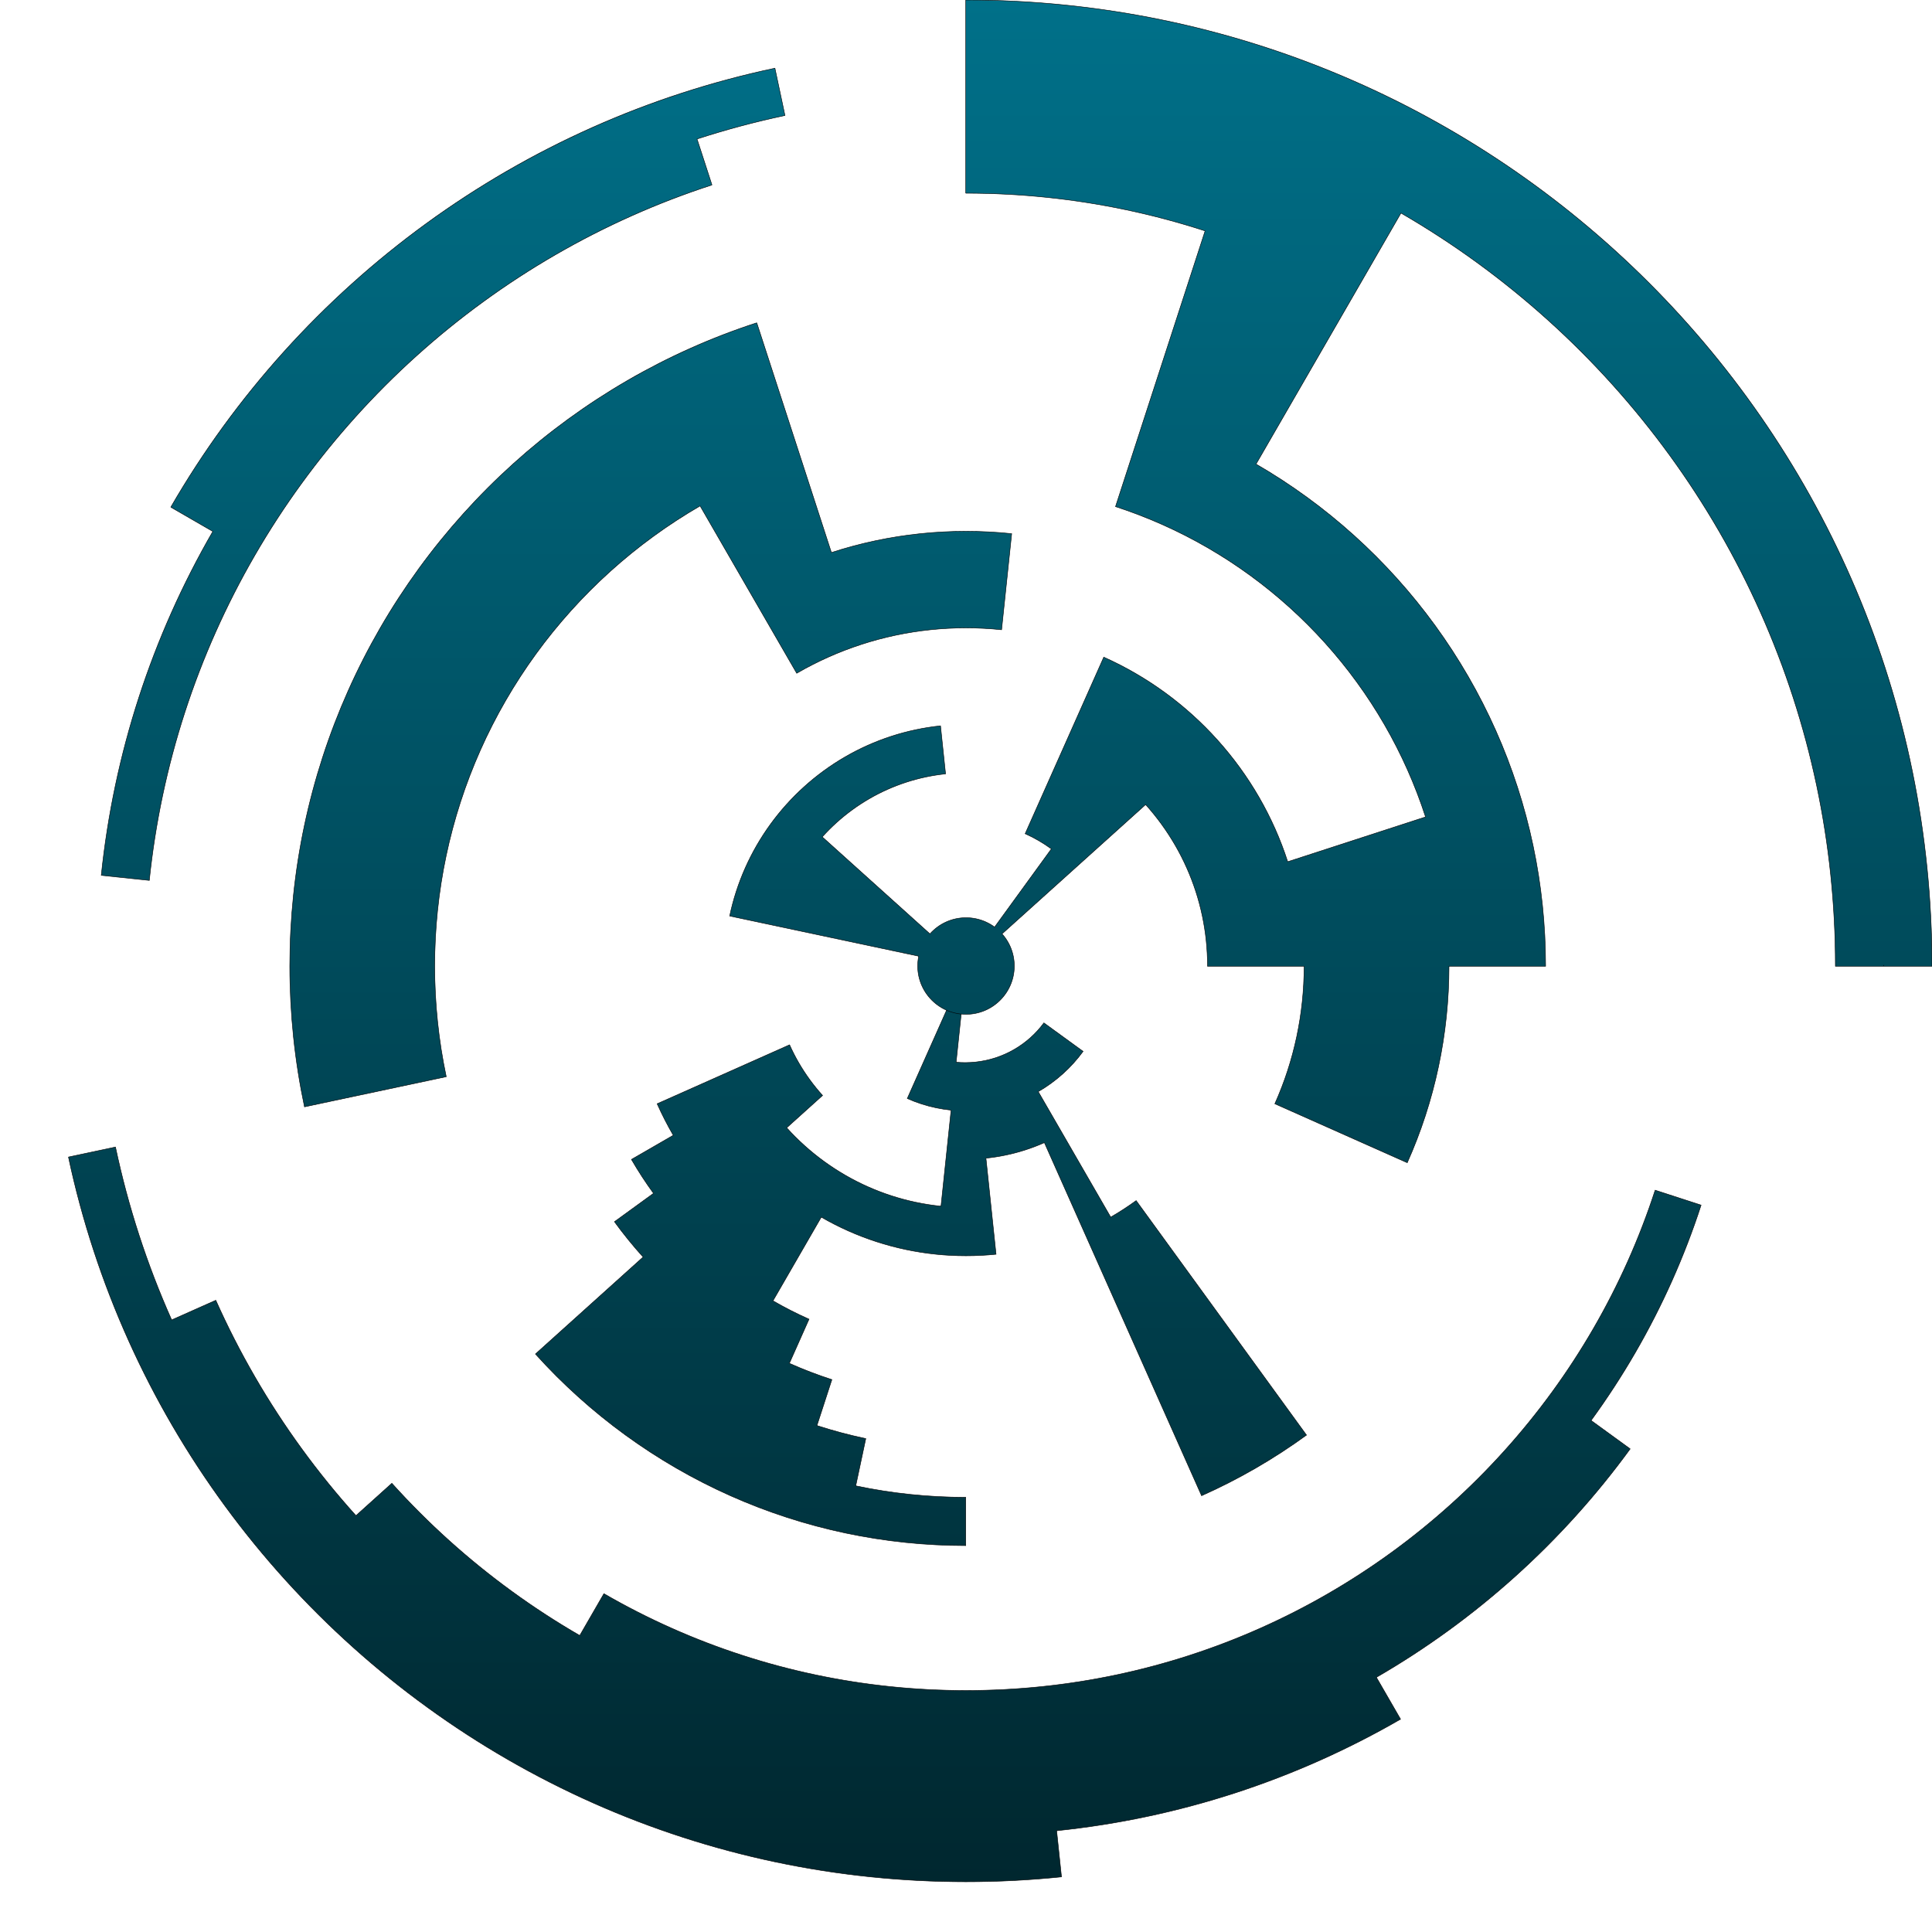 <svg width="2000" height="2000" viewBox="0 0 4000 4000" fill="none" xmlns="http://www.w3.org/2000/svg">
<g clip-path="url(#clip0_323_2)">
<path d="M2000 1.81221e-05C3104.57 1.81221e-05 4000 895.431 4000 2000L4000 2000.5H3900H3800V2000C3800 1871.82 3786.6 1746.77 3761.13 1626.17C3748.05 1564.25 3731.79 1503.5 3712.52 1444.1C3693.02 1384 3670.45 1325.29 3645 1268.15C3619.32 1210.53 3590.71 1154.51 3559.36 1100.28C3527.83 1045.76 3493.52 993.036 3456.63 942.317C3419.62 891.442 3380.02 842.58 3338.01 795.927C3295.95 749.228 3251.49 704.741 3204.82 662.663C3158.19 620.627 3109.35 580.995 3058.49 543.962C3007.79 507.042 2955.09 472.705 2900.58 441.146L2850.57 527.763L2800.57 614.38L2750.56 700.997L2700.55 787.613L2650.54 874.23L2600.53 960.847C2636.87 981.892 2672 1004.79 2705.8 1029.41C2739.7 1054.1 2772.25 1080.53 2803.33 1108.55C2834.45 1136.61 2864.09 1166.27 2892.12 1197.41C2920.12 1228.51 2946.52 1261.09 2971.18 1295.01C2995.77 1328.83 3018.64 1363.98 3039.65 1400.33C3060.55 1436.49 3079.62 1473.84 3096.73 1512.25C3113.7 1550.35 3128.74 1589.49 3141.73 1629.56C3154.57 1669.16 3165.41 1709.66 3174.12 1750.95C3191.08 1831.29 3200 1914.61 3200 2000V2000.5H3100H3000C2999.98 2035.8 2998.14 2070.68 2994.55 2105.03C2990.89 2140.07 2985.42 2174.58 2978.24 2208.44C2970.95 2242.84 2961.89 2276.58 2951.16 2309.58C2940.3 2342.95 2927.74 2375.56 2913.57 2407.29L2822.19 2366.61L2730.81 2325.93L2639.44 2285.24C2649.36 2263.03 2658.16 2240.21 2665.76 2216.85C2673.28 2193.75 2679.63 2170.13 2684.74 2146.06C2689.77 2122.35 2693.6 2098.2 2696.17 2073.67C2698.68 2049.62 2699.98 2025.21 2700 2000.5H2600H2500V2000C2500 1964.52 2496.3 1929.9 2489.28 1896.51C2485.66 1879.31 2481.15 1862.43 2475.81 1845.93C2470.41 1829.23 2464.15 1812.92 2457.09 1797.04C2449.97 1781.03 2442.03 1765.46 2433.33 1750.39C2424.59 1735.24 2415.07 1720.59 2404.83 1706.49C2394.56 1692.35 2383.57 1678.77 2371.91 1665.8L2297.6 1732.72L2223.28 1799.63L2148.68 1866.8L2074.65 1933.46C2076.97 1936.06 2079.16 1938.79 2081.2 1941.62C2083.24 1944.45 2085.13 1947.39 2086.87 1950.43C2088.59 1953.45 2090.17 1956.57 2091.58 1959.77C2092.98 1962.96 2094.22 1966.22 2095.28 1969.57C2096.34 1972.87 2097.23 1976.25 2097.94 1979.7C2098.64 1983.09 2099.16 1986.54 2099.51 1990.05C2099.83 1993.32 2100 1996.64 2100 2000V2000.22L2100 2000.5C2099.98 2004.03 2099.78 2007.52 2099.41 2010.95C2099.03 2014.45 2098.46 2017.9 2097.73 2021.28C2096.98 2024.72 2096.06 2028.09 2094.98 2031.39C2093.87 2034.72 2092.6 2037.97 2091.17 2041.14C2089.73 2044.33 2088.12 2047.44 2086.37 2050.44C2084.6 2053.46 2082.68 2056.38 2080.61 2059.19C2078.54 2062 2076.33 2064.7 2073.98 2067.28C2071.63 2069.87 2069.15 2072.32 2066.54 2074.65C2063.94 2076.97 2061.21 2079.16 2058.38 2081.2C2055.55 2083.24 2052.61 2085.13 2049.57 2086.87C2046.55 2088.59 2043.43 2090.17 2040.23 2091.58C2037.04 2092.98 2033.78 2094.22 2030.43 2095.28C2027.13 2096.34 2023.75 2097.23 2020.3 2097.94C2016.91 2098.64 2013.46 2099.16 2009.96 2099.51C2006.68 2099.83 2003.36 2100 2000 2100C1999.83 2100 1999.67 2100 1999.5 2100C1996.31 2099.98 1993.16 2099.82 1990.04 2099.51L1979.57 2199.18C1985.64 2199.72 1991.79 2200 1998 2200C1998.5 2200 1999 2200 1999.5 2199.99C2006.55 2199.94 2013.52 2199.53 2020.39 2198.79C2027.38 2198.02 2034.27 2196.9 2041.03 2195.45C2047.9 2193.98 2054.63 2192.16 2061.21 2190.01C2067.87 2187.84 2074.38 2185.34 2080.71 2182.52C2087.1 2179.68 2093.32 2176.51 2099.33 2173.05C2105.39 2169.57 2111.24 2165.78 2116.88 2161.72C2122.53 2157.63 2127.97 2153.27 2133.16 2148.64C2138.36 2143.99 2143.32 2139.09 2148.01 2133.94C2152.7 2128.79 2157.13 2123.4 2161.27 2117.79L2242.43 2176.75C2236.24 2185.22 2229.63 2193.35 2222.61 2201.11C2215.59 2208.88 2208.16 2216.28 2200.37 2223.28C2192.58 2230.27 2184.43 2236.86 2175.94 2243.02C2167.48 2249.15 2158.69 2254.86 2149.59 2260.1L2199.6 2346.72L2249.61 2433.33L2299.62 2519.95C2317.8 2509.45 2335.38 2498.03 2352.29 2485.74L2411.07 2566.65L2469.86 2647.55L2528.64 2728.46L2587.42 2809.37L2646.2 2890.28L2704.99 2971.18C2671.17 2995.77 2636.02 3018.64 2599.67 3039.65C2563.51 3060.55 2526.16 3079.62 2487.75 3096.73L2447.06 3005.35L2406.38 2913.98L2365.7 2822.6L2325.01 2731.22L2284.33 2639.84L2243.65 2548.47L2202.96 2457.09L2162.28 2365.71C2149.57 2371.36 2136.52 2376.36 2123.16 2380.68C2109.96 2384.95 2096.46 2388.55 2082.69 2391.44C2069.14 2394.29 2055.34 2396.45 2041.32 2397.89L2051.77 2497.35L2062.22 2596.81C2041.77 2598.92 2021.01 2600 2000 2600L1999.5 2600C1978.66 2599.98 1958.07 2598.9 1937.78 2596.81C1916.75 2594.65 1896.04 2591.39 1875.72 2587.11C1855.07 2582.76 1834.82 2577.35 1815.02 2570.94C1794.98 2564.46 1775.41 2556.94 1756.35 2548.47C1737.14 2539.92 1718.47 2530.39 1700.38 2519.95L1650.37 2606.57L1600.37 2693.19C1624.47 2707.11 1649.38 2719.82 1674.99 2731.22L1634.3 2822.6C1662.88 2835.32 1692.23 2846.6 1722.29 2856.34L1691.38 2951.47C1724.38 2962.17 1758.13 2971.19 1792.54 2978.45L1771.74 3076.29C1809 3084.15 1846.96 3090.13 1885.51 3094.11C1922.98 3097.99 1961.01 3099.98 1999.5 3100V3200C1957.48 3199.98 1915.96 3197.81 1875.05 3193.57C1833 3189.22 1791.59 3182.7 1750.94 3174.12C1709.66 3165.41 1669.16 3154.57 1629.56 3141.73C1589.49 3128.74 1550.35 3113.7 1512.25 3096.73C1473.84 3079.62 1436.49 3060.55 1400.33 3039.65C1363.98 3018.64 1328.83 2995.77 1295.01 2971.18C1261.09 2946.52 1228.51 2920.12 1197.41 2892.12C1166.27 2864.09 1136.61 2834.45 1108.55 2803.34L1182.87 2736.42L1257.18 2669.51L1331.5 2602.59C1310.47 2579.29 1290.65 2554.87 1272.13 2529.45L1353.04 2470.67C1336.62 2448.14 1321.35 2424.72 1307.31 2400.5L1393.93 2350.49C1381.72 2329.41 1370.57 2307.64 1360.56 2285.24L1451.94 2244.56L1543.32 2203.88L1634.7 2163.19C1640.42 2175.99 1646.8 2188.43 1653.78 2200.47C1660.81 2212.57 1668.45 2224.28 1676.67 2235.54C1684.91 2246.83 1693.72 2257.67 1703.07 2268.03L1628.76 2334.94C1640.46 2347.9 1652.82 2360.24 1665.8 2371.91C1678.77 2383.57 1692.35 2394.56 1706.49 2404.83C1720.59 2415.07 1735.24 2424.59 1750.39 2433.34C1765.46 2442.03 1781.03 2449.97 1797.04 2457.09C1812.92 2464.15 1829.23 2470.41 1845.93 2475.81C1862.43 2481.15 1879.31 2485.66 1896.51 2489.28C1913.45 2492.84 1930.71 2495.55 1948.23 2497.35L1958.68 2397.89L1969.14 2298.43C1958.62 2297.36 1948.27 2295.74 1938.1 2293.61C1927.78 2291.44 1917.65 2288.75 1907.75 2285.55C1897.73 2282.31 1887.93 2278.57 1878.41 2274.34L1918.64 2183.97L1959.77 2091.58C1956.57 2090.17 1953.45 2088.59 1950.43 2086.87C1947.39 2085.13 1944.45 2083.24 1941.62 2081.2C1938.79 2079.16 1936.06 2076.97 1933.46 2074.65C1930.85 2072.33 1928.37 2069.87 1926.02 2067.28C1923.67 2064.71 1921.46 2062 1919.39 2059.19C1917.32 2056.38 1915.4 2053.46 1913.63 2050.44C1911.88 2047.44 1910.27 2044.33 1908.83 2041.14C1907.4 2037.97 1906.13 2034.72 1905.02 2031.39C1903.94 2028.09 1903.02 2024.72 1902.27 2021.29C1901.54 2017.9 1900.97 2014.45 1900.59 2010.95C1900.22 2007.52 1900.02 2004.03 1900 2000.5L1900 2000.31L1900 2000C1900 1996.64 1900.17 1993.32 1900.49 1990.04C1900.84 1986.54 1901.36 1983.08 1902.06 1979.69L1800.44 1958.09L1706.39 1938.1L1608.56 1917.31L1510.72 1896.51C1514.34 1879.31 1518.85 1862.43 1524.19 1845.93C1529.59 1829.23 1535.85 1812.92 1542.91 1797.04C1550.03 1781.03 1557.97 1765.46 1566.66 1750.39C1575.41 1735.24 1584.93 1720.59 1595.17 1706.49C1605.44 1692.35 1616.43 1678.77 1628.09 1665.8C1639.76 1652.82 1652.1 1640.46 1665.06 1628.76C1678 1617.07 1691.56 1606.05 1705.68 1595.76C1719.76 1585.49 1734.39 1575.94 1749.53 1567.17C1764.58 1558.44 1780.13 1550.47 1796.12 1543.32C1811.99 1536.22 1828.29 1529.93 1844.97 1524.5C1861.47 1519.12 1878.34 1514.59 1895.53 1510.93C1912.46 1507.33 1929.71 1504.59 1947.23 1502.75L1957.69 1602.21C1943.67 1603.68 1929.87 1605.88 1916.33 1608.76C1902.57 1611.69 1889.08 1615.33 1875.88 1619.63C1862.54 1623.98 1849.5 1629.02 1836.81 1634.69C1824.01 1640.42 1811.57 1646.8 1799.53 1653.78C1787.43 1660.81 1775.72 1668.45 1764.46 1676.67C1753.17 1684.91 1742.33 1693.72 1731.97 1703.07C1721.61 1712.43 1711.74 1722.33 1702.41 1732.72L1776.72 1799.63L1849.12 1864.82L1925.35 1933.46C1927.68 1930.85 1930.13 1928.37 1932.72 1926.02C1935.3 1923.67 1938 1921.46 1940.81 1919.39C1943.62 1917.32 1946.54 1915.4 1949.56 1913.63C1952.56 1911.88 1955.67 1910.27 1958.86 1908.83C1962.03 1907.4 1965.28 1906.13 1968.61 1905.02C1971.91 1903.94 1975.28 1903.02 1978.71 1902.27C1982.1 1901.54 1985.55 1900.97 1989.05 1900.59C1992.48 1900.22 1995.97 1900.02 1999.5 1900C1999.67 1900 1999.83 1900 2000 1900C2003.7 1900 2007.35 1900.2 2010.95 1900.59C2014.45 1900.97 2017.9 1901.54 2021.28 1902.27C2024.72 1903.02 2028.09 1903.94 2031.39 1905.02C2034.72 1906.13 2037.97 1907.4 2041.14 1908.83C2044.33 1910.27 2047.44 1911.88 2050.44 1913.64C2053.46 1915.4 2056.38 1917.32 2059.19 1919.39L2117.69 1838.87L2176.75 1757.57C2168.31 1751.41 2159.54 1745.67 2150.46 1740.4C2141.43 1735.16 2132.1 1730.37 2122.51 1726.07L2163.19 1634.69L2203.88 1543.32L2244.56 1451.94L2285.24 1360.56C2307.64 1370.57 2329.41 1381.72 2350.49 1393.93C2371.68 1406.21 2392.17 1419.58 2411.88 1433.94C2431.65 1448.35 2450.64 1463.77 2468.77 1480.13C2486.91 1496.5 2504.19 1513.81 2520.54 1531.98C2536.87 1550.13 2552.26 1569.14 2566.65 1588.93C2580.98 1608.66 2594.32 1629.17 2606.57 1650.38C2618.75 1671.47 2629.87 1693.26 2639.84 1715.67C2649.74 1737.9 2658.5 1760.73 2666.07 1784.11L2761.21 1753.2L2856.34 1722.29L2951.47 1691.38C2940.65 1657.99 2928.11 1625.37 2913.98 1593.62C2899.72 1561.61 2883.83 1530.48 2866.42 1500.35C2848.91 1470.05 2829.86 1440.76 2809.37 1412.58C2788.82 1384.31 2766.82 1357.16 2743.49 1331.24C2720.13 1305.29 2695.43 1280.57 2669.51 1257.18C2643.61 1233.82 2616.48 1211.8 2588.23 1191.22C2560.07 1170.7 2530.8 1151.62 2500.52 1134.08C2470.4 1116.64 2439.29 1100.72 2407.29 1086.43C2375.56 1072.26 2342.95 1059.7 2309.58 1048.84L2340.49 953.71L2371.4 858.579L2402.31 763.448L2433.22 668.316L2464.13 573.185L2495.04 478.054C2442.25 460.895 2388.25 446.406 2333.22 434.747C2279.03 423.267 2223.82 414.531 2167.76 408.689C2112.62 402.945 2056.65 400 2000 400L1999.5 400V300V200V100V1.8133e-05L2000 1.81221e-05Z" fill="url(#paint0_linear_323_2)"/>
<path d="M1429.97 720.922C1474.4 701.091 1520.05 683.508 1566.78 668.316L1597.69 763.448L1628.6 858.579L1659.51 953.71L1690.42 1048.84L1721.33 1143.97C1751.02 1134.31 1781.39 1126.16 1812.35 1119.59C1842.83 1113.13 1873.88 1108.2 1905.42 1104.91C1936.34 1101.68 1967.73 1100.02 1999.5 1100L2000 1100C2031.94 1100 2063.5 1101.66 2094.58 1104.91L2084.13 1204.37L2073.67 1303.83C2049.46 1301.3 2024.88 1300 2000 1300L1999.5 1300C1974.79 1300.02 1950.38 1301.32 1926.33 1303.83C1901.8 1306.4 1877.65 1310.23 1853.94 1315.26C1829.86 1320.37 1806.25 1326.72 1783.15 1334.24C1759.79 1341.84 1736.97 1350.64 1714.76 1360.56C1692.36 1370.57 1670.59 1381.72 1649.51 1393.93L1599.5 1307.31L1549.49 1220.7L1499.48 1134.08L1449.48 1047.46C1416.17 1066.76 1383.96 1087.75 1352.99 1110.31C1321.91 1132.95 1292.07 1157.17 1263.58 1182.87C1235.06 1208.59 1207.89 1235.78 1182.2 1264.32C1156.53 1292.84 1132.33 1322.7 1109.72 1353.8C1087.18 1384.79 1066.23 1417.02 1046.96 1450.34C1027.81 1483.49 1010.33 1517.72 994.646 1552.94C979.094 1587.86 965.307 1623.74 953.401 1660.47C941.632 1696.77 931.7 1733.89 923.714 1771.74C915.85 1809 909.873 1846.96 905.886 1885.51C901.994 1923.14 900 1961.34 900 2000L900 2000.5C900.017 2039.33 902.047 2077.7 905.99 2115.49C910.011 2154.03 916.023 2191.99 923.921 2229.24L826.086 2250.04L728.252 2270.83L630.417 2291.63C620.37 2244.21 612.723 2195.91 607.609 2146.85C602.595 2098.75 600.017 2049.92 600 2000.5L600 2000C600 1950.75 602.543 1902.09 607.506 1854.15C612.584 1805.09 620.197 1756.78 630.209 1709.35C640.379 1661.19 653.024 1613.94 668.007 1567.74C683.165 1520.99 700.716 1475.33 720.514 1430.88C740.477 1386.07 762.726 1342.5 787.112 1300.32C811.631 1257.9 838.312 1216.9 867.002 1177.45C895.781 1137.88 926.582 1099.87 959.254 1063.58C991.958 1027.26 1026.54 992.653 1062.84 959.923C1099.1 927.225 1137.09 896.397 1176.64 867.591C1216.07 838.872 1257.06 812.163 1299.45 787.613C1341.61 763.197 1385.17 740.917 1429.97 720.922Z" fill="url(#paint1_linear_323_2)"/>
<path d="M193.432 2587.52C172.963 2524.88 155.667 2460.81 141.734 2395.5L239.077 2374.81C252.192 2436.73 268.489 2497.47 287.791 2556.86C307.319 2616.94 329.921 2675.64 355.413 2732.77L446.79 2692.08C471.067 2746.48 498.117 2799.37 527.762 2850.58C557.57 2902.06 589.999 2951.83 624.869 2999.71C659.845 3047.74 697.276 3093.86 736.978 3137.9L811.293 3070.99C848.697 3112.48 888.242 3152 929.753 3189.38C971.224 3226.72 1014.66 3261.92 1059.88 3294.81C1104.97 3327.6 1151.83 3358.1 1200.3 3386.12L1250.31 3299.51C1295.5 3325.63 1342.19 3349.47 1390.2 3370.86C1437.82 3392.08 1486.74 3410.88 1536.83 3427.12C1586.33 3443.18 1636.95 3456.73 1688.56 3467.63C1739.37 3478.35 1791.13 3486.51 1843.69 3491.95C1894.91 3497.26 1946.89 3499.98 1999.5 3500H2000C2052.78 3500 2104.93 3497.27 2156.31 3491.95C2208.87 3486.51 2260.63 3478.35 2311.44 3467.63C2363.05 3456.73 2413.67 3443.18 2463.17 3427.12C2513.26 3410.88 2562.18 3392.08 2609.8 3370.86C2657.81 3349.47 2704.5 3325.63 2749.69 3299.5C2795.13 3273.23 2839.07 3244.65 2881.33 3213.91C2923.73 3183.07 2964.45 3150.07 3003.33 3115.06C3042.25 3080.02 3079.32 3042.97 3114.39 3004.07C3149.42 2965.22 3182.45 2924.52 3213.32 2882.14C3244.08 2839.9 3272.7 2795.98 3299 2750.56C3325.16 2705.38 3349.03 2658.71 3370.46 2610.71C3391.7 2563.11 3410.54 2514.2 3426.81 2464.13L3521.95 2495.04C3504.59 2548.44 3484.49 2600.62 3461.83 2651.4C3438.98 2702.6 3413.52 2752.38 3385.62 2800.57C3357.57 2849.02 3327.04 2895.86 3294.22 2940.93L3375.13 2999.71C3340.16 3047.74 3302.72 3093.86 3263.02 3137.9C3223.28 3181.98 3181.27 3223.98 3137.16 3263.69C3093.1 3303.37 3046.95 3340.77 2998.9 3375.72C2951 3410.56 2901.21 3442.96 2849.71 3472.74L2899.72 3559.36C2845.49 3590.71 2789.47 3619.32 2731.85 3645C2674.71 3670.45 2616 3693.02 2555.9 3712.52C2496.51 3731.79 2435.75 3748.05 2373.83 3761.13C2312.86 3774.01 2250.75 3783.8 2187.67 3790.33L2197.71 3885.85C2132.72 3892.56 2066.76 3896 2000 3896H1999.5C1932.91 3895.98 1867.12 3892.54 1802.29 3885.85C1735.85 3878.99 1670.42 3868.7 1606.18 3855.18C1540.94 3841.44 1476.92 3824.36 1414.33 3804.12C1351 3783.64 1289.12 3759.93 1228.89 3733.18C1168.14 3706.2 1109.08 3676.13 1051.89 3643.17C994.377 3610.03 938.765 3573.96 885.255 3535.17C831.566 3496.25 779.995 3454.59 730.748 3410.39C681.437 3366.14 634.456 3319.36 590.012 3270.23C545.596 3221.14 503.713 3169.72 464.569 3116.18C425.532 3062.78 389.219 3007.26 355.833 2949.84C322.619 2892.71 292.303 2833.69 265.086 2772.98C238.085 2712.76 214.135 2650.87 193.432 2587.52Z" fill="url(#paint2_linear_323_2)"/>
<path d="M1049.29 354.327C1106.53 321.217 1165.67 291.004 1226.49 263.891C1286.8 237.005 1348.77 213.166 1412.2 192.571C1474.9 172.217 1539.02 155.03 1604.39 141.201L1625.19 239.078C1563.27 252.192 1502.53 268.489 1443.14 287.791L1474.05 382.922C1417.31 401.366 1361.87 422.714 1307.92 446.79C1253.52 471.067 1200.63 498.117 1149.43 527.762C1097.94 557.569 1048.17 589.999 1000.29 624.869C952.262 659.845 906.136 697.276 862.097 736.978C818.015 776.719 776.024 818.734 736.309 862.84C696.633 906.902 659.228 953.05 624.28 1001.1C589.439 1049 557.038 1098.79 527.261 1150.29C497.647 1201.51 470.627 1254.42 446.382 1308.83C422.338 1362.8 401.023 1418.25 382.613 1475.01C364.416 1531.1 349.057 1588.48 336.705 1646.97C324.543 1704.55 315.296 1763.21 309.125 1822.79L209.665 1812.33C216.2 1749.25 225.992 1687.14 238.87 1626.17C251.95 1564.25 268.213 1503.49 287.481 1444.1C306.976 1384 329.545 1325.29 355.005 1268.15C380.677 1210.53 409.287 1154.51 440.644 1100.28L353.593 1050.02C386.883 992.455 423.11 936.795 462.072 883.248C501.15 829.543 542.978 777.963 587.349 728.716C631.759 679.426 678.716 632.474 728.014 588.064C777.257 543.704 828.835 501.882 882.543 462.804C936.079 423.85 991.731 387.624 1049.29 354.327Z" fill="url(#paint3_linear_323_2)"/>
<path d="M3900 1998C3900 1998.83 3900 1999.67 3900 2000.5M2000 3896C1999.83 3896 1999.67 3896 1999.5 3896M2000 3896H1999.5M2000 3896C2066.76 3896 2132.72 3892.56 2197.71 3885.85L2187.67 3790.33C2250.75 3783.8 2312.86 3774.01 2373.83 3761.13M2000 100C1999.83 100 1999.67 100 1999.5 100M2000 400C1999.83 400 1999.67 400 1999.5 400M2000 400C2056.65 400 2112.62 402.945 2167.76 408.689C2223.82 414.531 2279.03 423.267 2333.22 434.747C2388.25 446.406 2442.25 460.895 2495.04 478.054L2464.13 573.185L2433.22 668.316L2402.31 763.448L2371.4 858.579L2340.49 953.71L2309.58 1048.84C2342.95 1059.7 2375.56 1072.26 2407.29 1086.43C2439.29 1100.72 2470.4 1116.64 2500.52 1134.08C2530.8 1151.62 2560.07 1170.7 2588.23 1191.22C2616.48 1211.8 2643.61 1233.82 2669.51 1257.18C2695.43 1280.57 2720.13 1305.29 2743.49 1331.24C2766.82 1357.16 2788.82 1384.31 2809.37 1412.58C2829.86 1440.76 2848.91 1470.05 2866.42 1500.35C2883.83 1530.48 2899.72 1561.61 2913.98 1593.62C2928.11 1625.37 2940.65 1657.99 2951.47 1691.38L2856.34 1722.29L2761.21 1753.2L2666.07 1784.11C2658.5 1760.73 2649.74 1737.9 2639.84 1715.67C2629.87 1693.26 2618.75 1671.47 2606.57 1650.38C2594.32 1629.17 2580.98 1608.66 2566.65 1588.93C2552.26 1569.14 2536.87 1550.13 2520.54 1531.98C2504.19 1513.81 2486.91 1496.5 2468.77 1480.13C2450.64 1463.77 2431.65 1448.35 2411.88 1433.94C2392.17 1419.58 2371.68 1406.21 2350.49 1393.93C2329.41 1381.72 2307.64 1370.57 2285.24 1360.56L2244.56 1451.94L2203.88 1543.32L2163.19 1634.69L2122.51 1726.07C2132.1 1730.37 2141.43 1735.16 2150.46 1740.4C2159.54 1745.67 2168.31 1751.41 2176.75 1757.57L2117.69 1838.87L2059.19 1919.39C2056.38 1917.32 2053.46 1915.4 2050.44 1913.64C2047.44 1911.88 2044.33 1910.27 2041.14 1908.83C2037.97 1907.4 2034.72 1906.13 2031.39 1905.02C2028.09 1903.94 2024.72 1903.02 2021.28 1902.27C2017.9 1901.54 2014.45 1900.97 2010.95 1900.59C2007.35 1900.2 2003.7 1900 2000 1900C1999.83 1900 1999.67 1900 1999.5 1900C1995.97 1900.02 1992.48 1900.22 1989.05 1900.59C1985.55 1900.97 1982.1 1901.54 1978.71 1902.27C1975.28 1903.02 1971.91 1903.94 1968.61 1905.02C1965.28 1906.13 1962.03 1907.4 1958.86 1908.83C1955.67 1910.27 1952.56 1911.88 1949.56 1913.63C1946.54 1915.4 1943.62 1917.32 1940.81 1919.39C1938 1921.46 1935.3 1923.67 1932.72 1926.02C1930.13 1928.37 1927.68 1930.85 1925.35 1933.46L1849.12 1864.82L1776.72 1799.63L1702.41 1732.72C1711.74 1722.33 1721.61 1712.43 1731.97 1703.07C1742.33 1693.72 1753.17 1684.91 1764.46 1676.67C1775.72 1668.45 1787.43 1660.81 1799.53 1653.78C1811.57 1646.8 1824.01 1640.42 1836.81 1634.69C1849.5 1629.02 1862.54 1623.98 1875.88 1619.63C1889.08 1615.33 1902.57 1611.69 1916.33 1608.76C1929.87 1605.88 1943.67 1603.68 1957.69 1602.21L1947.23 1502.75C1929.71 1504.59 1912.46 1507.33 1895.53 1510.93C1878.34 1514.59 1861.47 1519.12 1844.97 1524.5C1828.29 1529.93 1811.99 1536.22 1796.12 1543.32C1780.13 1550.47 1764.58 1558.44 1749.53 1567.17C1734.39 1575.94 1719.76 1585.49 1705.68 1595.76C1691.56 1606.05 1678 1617.07 1665.06 1628.76C1652.1 1640.46 1639.76 1652.82 1628.09 1665.8C1616.43 1678.77 1605.44 1692.35 1595.17 1706.49C1584.93 1720.59 1575.41 1735.24 1566.66 1750.39C1557.97 1765.46 1550.03 1781.03 1542.91 1797.04C1535.85 1812.92 1529.59 1829.23 1524.19 1845.93C1518.85 1862.43 1514.34 1879.31 1510.72 1896.51L1608.56 1917.31L1706.39 1938.1L1800.44 1958.09L1902.06 1979.69C1901.36 1983.08 1900.84 1986.54 1900.49 1990.04C1900.17 1993.32 1900 1996.64 1900 2000M2000 400L1999.5 400M2000 3500C1999.83 3500 1999.67 3500 1999.5 3500M2000 3500C2052.78 3500 2104.93 3497.27 2156.31 3491.95C2208.87 3486.51 2260.63 3478.35 2311.44 3467.63C2363.05 3456.73 2413.67 3443.18 2463.17 3427.12C2513.26 3410.88 2562.18 3392.08 2609.8 3370.86C2657.81 3349.47 2704.5 3325.63 2749.69 3299.5C2795.13 3273.23 2839.07 3244.65 2881.33 3213.91C2923.73 3183.07 2964.45 3150.07 3003.33 3115.06C3042.25 3080.02 3079.32 3042.97 3114.39 3004.07C3149.42 2965.22 3182.45 2924.52 3213.32 2882.14C3244.08 2839.9 3272.7 2795.98 3299 2750.56C3325.16 2705.38 3349.03 2658.71 3370.46 2610.71C3391.7 2563.11 3410.54 2514.2 3426.81 2464.13L3521.95 2495.04C3504.59 2548.44 3484.49 2600.62 3461.83 2651.4C3438.98 2702.6 3413.52 2752.38 3385.62 2800.57C3357.57 2849.02 3327.04 2895.86 3294.22 2940.93L3375.13 2999.71M2000 3500H1999.5M2000 3200C1999.83 3200 1999.67 3200 1999.5 3200M3100 2000C3100 2000.17 3100 2000.33 3100 2000.5M2000 3100C1999.83 3100 1999.67 3100 1999.5 3100M3000 2000C3000 2000.17 3000 2000.33 3000 2000.5M2700 2000C2700 2000.17 2700 2000.33 2700 2000.5M2600 2000C2600 2000.17 2600 2000.33 2600 2000.5M2100 2000C2100 1996.64 2099.83 1993.32 2099.51 1990.05C2099.16 1986.54 2098.64 1983.09 2097.94 1979.7C2097.23 1976.25 2096.34 1972.87 2095.28 1969.57C2094.22 1966.22 2092.98 1962.96 2091.58 1959.77C2090.17 1956.57 2088.59 1953.45 2086.87 1950.43C2085.13 1947.39 2083.24 1944.45 2081.2 1941.62C2079.16 1938.79 2076.97 1936.06 2074.65 1933.46L2148.68 1866.8L2223.28 1799.63L2297.6 1732.72L2371.91 1665.8C2383.57 1678.77 2394.56 1692.35 2404.83 1706.49C2415.07 1720.59 2424.59 1735.24 2433.33 1750.39C2442.03 1765.46 2449.97 1781.03 2457.09 1797.04C2464.15 1812.92 2470.41 1829.23 2475.81 1845.93C2481.15 1862.43 2485.66 1879.31 2489.28 1896.51C2496.3 1929.9 2500 1964.52 2500 2000C2500 2000.17 2500 2000.33 2500 2000.5H2600M2100 2000V2000.22M2100 2000C2100 2000.07 2100 2000.14 2100 2000.22M1900 2000L1900 2000.31M1900 2000C1900 2000.1 1900 2000.21 1900 2000.31M1999.5 100V200M1999.5 100V1.8133e-05C1999.67 -2.26599e-05 1999.83 1.81221e-05 2000 1.81221e-05C3104.57 1.81221e-05 4000 895.431 4000 2000C4000 2000.17 4000 2000.33 4000 2000.5H3900M1999.5 200C1999.67 200 1999.83 200 2000 200L1999.5 200ZM1999.5 200V300M1999.5 300C1999.67 300 1999.83 300 2000 300L1999.5 300ZM1999.5 300V400M2700 2000.5C2699.98 2025.21 2698.68 2049.62 2696.17 2073.67C2693.6 2098.2 2689.77 2122.35 2684.74 2146.06C2679.63 2170.13 2673.28 2193.75 2665.76 2216.85C2658.16 2240.21 2649.36 2263.03 2639.44 2285.24L2730.81 2325.93L2822.19 2366.61L2913.57 2407.29C2927.74 2375.56 2940.3 2342.95 2951.16 2309.58C2961.89 2276.58 2970.95 2242.84 2978.24 2208.44C2985.42 2174.58 2990.89 2140.07 2994.55 2105.03C2998.14 2070.68 2999.98 2035.8 3000 2000.5M2700 2000.5H2600M3000 2000.5H3100M2100 2000.5C2099.98 2004.03 2099.78 2007.52 2099.41 2010.95C2099.03 2014.45 2098.46 2017.9 2097.73 2021.28C2096.98 2024.72 2096.06 2028.09 2094.98 2031.39C2093.87 2034.72 2092.6 2037.97 2091.17 2041.14C2089.73 2044.33 2088.12 2047.44 2086.37 2050.44C2084.6 2053.46 2082.68 2056.38 2080.61 2059.19C2078.54 2062 2076.33 2064.7 2073.98 2067.28C2071.63 2069.87 2069.15 2072.32 2066.54 2074.65C2063.94 2076.97 2061.21 2079.16 2058.38 2081.2C2055.55 2083.24 2052.61 2085.13 2049.57 2086.87C2046.55 2088.59 2043.43 2090.17 2040.23 2091.58C2037.04 2092.98 2033.78 2094.22 2030.43 2095.28C2027.13 2096.34 2023.75 2097.23 2020.3 2097.94C2016.91 2098.64 2013.46 2099.16 2009.96 2099.51C2006.68 2099.83 2003.36 2100 2000 2100C1999.83 2100 1999.67 2100 1999.5 2100C1996.31 2099.98 1993.16 2099.82 1990.04 2099.51M2100 2000.5L2100 2000.22M2100 2000.5C2100 2000.41 2100 2000.31 2100 2000.22M1990.04 2099.51C1986.54 2099.16 1983.08 2098.64 1979.69 2097.94C1976.25 2097.23 1972.87 2096.34 1969.57 2095.28C1966.22 2094.22 1962.95 2092.98 1959.77 2091.58M1990.04 2099.51L1979.57 2199.18C1985.64 2199.72 1991.79 2200 1998 2200C1998.5 2200 1999 2200 1999.5 2199.99C2006.55 2199.94 2013.52 2199.53 2020.39 2198.79C2027.38 2198.02 2034.27 2196.9 2041.03 2195.45C2047.9 2193.98 2054.63 2192.16 2061.21 2190.01C2067.87 2187.84 2074.38 2185.34 2080.71 2182.52C2087.1 2179.68 2093.32 2176.51 2099.33 2173.05C2105.39 2169.57 2111.24 2165.78 2116.88 2161.72C2122.53 2157.63 2127.97 2153.27 2133.16 2148.64C2138.36 2143.99 2143.32 2139.09 2148.01 2133.94C2152.7 2128.79 2157.13 2123.4 2161.27 2117.79L2242.43 2176.75C2236.24 2185.22 2229.63 2193.35 2222.61 2201.11C2215.59 2208.88 2208.16 2216.28 2200.37 2223.28C2192.58 2230.27 2184.43 2236.86 2175.94 2243.02C2167.48 2249.15 2158.69 2254.86 2149.59 2260.1L2199.6 2346.72L2249.61 2433.33L2299.62 2519.95C2317.8 2509.45 2335.38 2498.03 2352.29 2485.74L2411.07 2566.65L2469.86 2647.55L2528.64 2728.46L2587.42 2809.37L2646.2 2890.28L2704.99 2971.18C2671.17 2995.77 2636.02 3018.64 2599.67 3039.65C2563.51 3060.55 2526.16 3079.62 2487.75 3096.73L2447.06 3005.35L2406.38 2913.98L2365.7 2822.6L2325.01 2731.22L2284.33 2639.84L2243.65 2548.47L2202.96 2457.09L2162.28 2365.71C2149.57 2371.36 2136.52 2376.36 2123.16 2380.68C2109.96 2384.95 2096.46 2388.55 2082.69 2391.44C2069.14 2394.29 2055.34 2396.45 2041.32 2397.89L2051.77 2497.35L2062.22 2596.81C2041.77 2598.92 2021.01 2600 2000 2600C1999.83 2600 1999.67 2600 1999.5 2600C1978.66 2599.98 1958.07 2598.9 1937.78 2596.81C1916.75 2594.65 1896.04 2591.39 1875.72 2587.11C1855.07 2582.76 1834.82 2577.35 1815.02 2570.94C1794.98 2564.46 1775.41 2556.94 1756.35 2548.47C1737.14 2539.92 1718.47 2530.39 1700.38 2519.95L1650.37 2606.57L1600.37 2693.19C1624.47 2707.11 1649.38 2719.82 1674.99 2731.22L1634.3 2822.6C1662.88 2835.32 1692.23 2846.6 1722.29 2856.34L1691.38 2951.47C1724.38 2962.17 1758.13 2971.19 1792.54 2978.45L1771.74 3076.29C1809 3084.15 1846.96 3090.13 1885.51 3094.11C1922.98 3097.99 1961.01 3099.98 1999.5 3100M1959.77 2091.58C1956.57 2090.17 1953.45 2088.59 1950.43 2086.87C1947.39 2085.13 1944.45 2083.24 1941.62 2081.2C1938.79 2079.16 1936.06 2076.97 1933.46 2074.65C1930.85 2072.33 1928.37 2069.87 1926.02 2067.28C1923.67 2064.71 1921.46 2062 1919.39 2059.19C1917.32 2056.38 1915.4 2053.46 1913.63 2050.44C1911.88 2047.44 1910.27 2044.33 1908.83 2041.14C1907.4 2037.97 1906.13 2034.72 1905.02 2031.39C1903.94 2028.09 1903.02 2024.72 1902.27 2021.29C1901.54 2017.9 1900.97 2014.45 1900.59 2010.95C1900.22 2007.52 1900.02 2004.03 1900 2000.5M1959.77 2091.58L1918.64 2183.97L1878.41 2274.34C1887.93 2278.57 1897.73 2282.31 1907.75 2285.55C1917.65 2288.75 1927.78 2291.44 1938.1 2293.61C1948.27 2295.74 1958.62 2297.36 1969.14 2298.43L1958.68 2397.89L1948.23 2497.35C1930.71 2495.55 1913.45 2492.84 1896.51 2489.28C1879.31 2485.66 1862.43 2481.15 1845.93 2475.81C1829.23 2470.41 1812.92 2464.15 1797.04 2457.09C1781.03 2449.97 1765.46 2442.03 1750.39 2433.34C1735.24 2424.59 1720.59 2415.07 1706.49 2404.83C1692.35 2394.56 1678.77 2383.57 1665.8 2371.91C1652.82 2360.24 1640.46 2347.9 1628.76 2334.94L1703.07 2268.03C1693.72 2257.67 1684.91 2246.83 1676.67 2235.54C1668.45 2224.28 1660.81 2212.57 1653.78 2200.47C1646.8 2188.43 1640.42 2175.99 1634.7 2163.19L1543.32 2203.88L1451.94 2244.56L1360.56 2285.24C1370.57 2307.64 1381.72 2329.41 1393.93 2350.49L1307.31 2400.5C1321.35 2424.72 1336.62 2448.14 1353.04 2470.67L1272.13 2529.45C1290.65 2554.87 1310.47 2579.29 1331.5 2602.59L1257.18 2669.51L1182.87 2736.42L1108.55 2803.34C1136.61 2834.45 1166.27 2864.09 1197.41 2892.12C1228.51 2920.12 1261.09 2946.52 1295.01 2971.18C1328.83 2995.77 1363.98 3018.64 1400.33 3039.65C1436.49 3060.55 1473.84 3079.62 1512.25 3096.73C1550.35 3113.7 1589.49 3128.74 1629.56 3141.73C1669.16 3154.57 1709.66 3165.41 1750.94 3174.12C1791.59 3182.7 1833 3189.22 1875.05 3193.57C1915.96 3197.81 1957.48 3199.98 1999.5 3200M1900 2000.5L1900 2000.31M1900 2000.5C1900 2000.44 1900 2000.37 1900 2000.31M3100 2000.5H3200C3200 2000.33 3200 2000.17 3200 2000C3200 1914.61 3191.08 1831.29 3174.12 1750.95C3165.41 1709.66 3154.57 1669.16 3141.73 1629.56C3128.74 1589.49 3113.7 1550.35 3096.73 1512.25C3079.62 1473.84 3060.55 1436.49 3039.65 1400.33C3018.64 1363.98 2995.77 1328.83 2971.18 1295.01C2946.52 1261.09 2920.12 1228.51 2892.12 1197.41C2864.09 1166.27 2834.45 1136.61 2803.33 1108.55C2772.25 1080.53 2739.7 1054.1 2705.8 1029.41C2672 1004.79 2636.87 981.892 2600.53 960.847L2650.54 874.23L2700.55 787.613L2750.56 700.997L2800.57 614.38L2850.57 527.763L2900.58 441.146C2955.09 472.705 3007.79 507.042 3058.49 543.962C3109.35 580.995 3158.19 620.627 3204.82 662.663C3251.49 704.741 3295.95 749.228 3338.01 795.927C3380.02 842.58 3419.62 891.442 3456.63 942.317C3493.52 993.036 3527.83 1045.76 3559.36 1100.28C3590.71 1154.51 3619.32 1210.53 3645 1268.15M3645 1268.15C3670.45 1325.29 3693.02 1384 3712.52 1444.1C3731.79 1503.5 3748.05 1564.25 3761.13 1626.17M3645 1268.15C3695.62 1381.77 3734.82 1501.59 3761.13 1626.17M3761.13 1626.17C3786.6 1746.77 3800 1871.82 3800 2000C3800 2000.17 3800 2000.33 3800 2000.5H3900M1566.78 668.316C1520.05 683.508 1474.4 701.091 1429.97 720.922C1385.17 740.917 1341.61 763.197 1299.45 787.613M1566.78 668.316L1597.69 763.448L1628.6 858.579L1659.51 953.71L1690.42 1048.84L1721.33 1143.97C1751.02 1134.31 1781.39 1126.16 1812.35 1119.59C1842.83 1113.13 1873.88 1108.2 1905.42 1104.91C1936.34 1101.68 1967.73 1100.02 1999.5 1100C1999.67 1100 1999.83 1100 2000 1100C2031.94 1100 2063.5 1101.66 2094.58 1104.91L2084.13 1204.37L2073.67 1303.83C2049.46 1301.3 2024.88 1300 2000 1300C1999.83 1300 1999.67 1300 1999.5 1300C1974.79 1300.02 1950.38 1301.32 1926.33 1303.83C1901.8 1306.4 1877.65 1310.23 1853.94 1315.26C1829.86 1320.37 1806.25 1326.72 1783.15 1334.24C1759.79 1341.84 1736.97 1350.64 1714.76 1360.56C1692.36 1370.57 1670.59 1381.72 1649.51 1393.93L1599.5 1307.31L1549.49 1220.7L1499.48 1134.08L1449.48 1047.46C1416.17 1066.76 1383.96 1087.75 1352.99 1110.31C1321.91 1132.95 1292.07 1157.17 1263.58 1182.87C1235.06 1208.59 1207.89 1235.78 1182.2 1264.32C1156.53 1292.84 1132.33 1322.7 1109.72 1353.8C1087.18 1384.79 1066.23 1417.02 1046.96 1450.34C1027.81 1483.49 1010.33 1517.72 994.646 1552.94C979.094 1587.86 965.307 1623.74 953.401 1660.47C941.632 1696.77 931.7 1733.89 923.714 1771.74C915.85 1809 909.873 1846.96 905.886 1885.51C901.994 1923.14 900 1961.34 900 2000C900 2000.17 900 2000.33 900 2000.5C900.017 2039.33 902.047 2077.7 905.99 2115.49C910.011 2154.03 916.023 2191.99 923.921 2229.24L826.086 2250.04L728.252 2270.83L630.417 2291.63C620.37 2244.21 612.723 2195.91 607.609 2146.85C602.595 2098.75 600.017 2049.92 600 2000.5C600 2000.33 600 2000.17 600 2000C600 1950.75 602.543 1902.09 607.506 1854.15C612.584 1805.09 620.197 1756.78 630.209 1709.35C640.379 1661.19 653.024 1613.94 668.007 1567.74C683.165 1520.99 700.716 1475.33 720.514 1430.88C740.477 1386.07 762.726 1342.5 787.112 1300.32C811.631 1257.9 838.312 1216.9 867.002 1177.45C895.781 1137.88 926.582 1099.87 959.254 1063.58C991.958 1027.26 1026.54 992.653 1062.84 959.923C1099.1 927.225 1137.09 896.397 1176.64 867.591C1216.07 838.872 1257.06 812.163 1299.45 787.613M1566.78 668.316C1472.93 698.827 1383.43 738.982 1299.45 787.613M141.734 2395.5C155.667 2460.81 172.963 2524.88 193.432 2587.52C214.135 2650.87 238.085 2712.76 265.086 2772.98C292.303 2833.69 322.619 2892.71 355.833 2949.84C389.219 3007.26 425.532 3062.78 464.569 3116.18C503.713 3169.72 545.596 3221.14 590.012 3270.23C634.456 3319.36 681.437 3366.14 730.748 3410.39C779.995 3454.59 831.566 3496.25 885.255 3535.17C938.765 3573.96 994.377 3610.03 1051.89 3643.17M141.734 2395.5L239.077 2374.81C252.192 2436.73 268.489 2497.47 287.791 2556.86C307.319 2616.94 329.921 2675.64 355.413 2732.77L446.79 2692.08C471.067 2746.48 498.117 2799.37 527.762 2850.58C557.57 2902.06 589.999 2951.83 624.869 2999.71C659.845 3047.74 697.276 3093.86 736.978 3137.9L811.293 3070.99C848.697 3112.48 888.242 3152 929.753 3189.38C971.224 3226.72 1014.66 3261.92 1059.88 3294.81C1104.97 3327.6 1151.83 3358.1 1200.3 3386.12L1250.31 3299.51C1295.5 3325.63 1342.19 3349.47 1390.2 3370.86C1437.82 3392.08 1486.74 3410.88 1536.83 3427.12C1586.33 3443.18 1636.95 3456.73 1688.56 3467.63C1739.37 3478.35 1791.13 3486.51 1843.69 3491.95C1894.91 3497.26 1946.89 3499.98 1999.5 3500M141.734 2395.5C255.453 2928.59 593.228 3378.83 1051.89 3643.17M1051.89 3643.17C1109.08 3676.13 1168.14 3706.2 1228.89 3733.18C1289.12 3759.93 1351 3783.64 1414.33 3804.12C1476.92 3824.36 1540.94 3841.44 1606.18 3855.18C1670.42 3868.7 1735.85 3878.99 1802.29 3885.85C1867.12 3892.54 1932.91 3895.98 1999.5 3896M3375.13 2999.71C3340.16 3047.74 3302.72 3093.86 3263.02 3137.9C3223.28 3181.98 3181.27 3223.98 3137.16 3263.69M3375.13 2999.71C3305.14 3095.81 3225.33 3184.3 3137.16 3263.69M3137.16 3263.69C3093.1 3303.37 3046.95 3340.77 2998.9 3375.72C2951 3410.56 2901.21 3442.96 2849.71 3472.74L2899.72 3559.36C2845.49 3590.71 2789.47 3619.32 2731.85 3645M2373.83 3761.13C2435.75 3748.05 2496.51 3731.79 2555.9 3712.52C2616 3693.02 2674.71 3670.45 2731.85 3645M2373.83 3761.13C2498.41 3734.82 2618.23 3695.62 2731.85 3645M1999.5 3200V3100M882.543 462.804C936.079 423.85 991.731 387.624 1049.29 354.327C1106.53 321.217 1165.67 291.004 1226.49 263.891C1286.8 237.005 1348.77 213.166 1412.2 192.571M882.543 462.804C828.835 501.882 777.257 543.704 728.014 588.064C678.716 632.474 631.759 679.426 587.349 728.716C542.978 777.963 501.15 829.543 462.072 883.248C423.11 936.795 386.883 992.455 353.593 1050.02M882.543 462.804C667.783 619.065 487.065 819.202 353.593 1050.02M882.543 462.804C1042.11 346.702 1220.47 254.821 1412.2 192.571M353.593 1050.02L440.644 1100.28C409.287 1154.51 380.677 1210.53 355.005 1268.15C329.545 1325.29 306.976 1384 287.481 1444.1C268.213 1503.49 251.95 1564.25 238.87 1626.17C225.992 1687.14 216.2 1749.25 209.665 1812.33L309.125 1822.79C315.296 1763.21 324.543 1704.55 336.705 1646.97C349.057 1588.48 364.416 1531.1 382.613 1475.01C401.023 1418.25 422.338 1362.8 446.382 1308.83C470.627 1254.42 497.647 1201.51 527.261 1150.29C557.038 1098.79 589.439 1049 624.28 1001.1C659.228 953.05 696.633 906.902 736.309 862.84C776.024 818.734 818.015 776.719 862.097 736.978C906.136 697.276 952.262 659.845 1000.29 624.869C1048.17 589.999 1097.94 557.569 1149.43 527.762M1412.2 192.571C1474.9 172.217 1539.02 155.03 1604.39 141.201L1625.19 239.078C1563.27 252.192 1502.53 268.489 1443.14 287.791L1474.05 382.922M1474.05 382.922C1417.31 401.366 1361.87 422.714 1307.92 446.79C1253.52 471.067 1200.63 498.117 1149.43 527.762M1474.05 382.922C1360.09 419.963 1251.41 468.717 1149.43 527.762" stroke="black"/>
</g>
<defs>
<linearGradient id="paint0_linear_323_2" x1="2070.87" y1="0" x2="2070.87" y2="3896" gradientUnits="userSpaceOnUse">
<stop stop-color="#007089"/>
<stop offset="1" stop-color="#00272F"/>
</linearGradient>
<linearGradient id="paint1_linear_323_2" x1="2070.87" y1="0" x2="2070.87" y2="3896" gradientUnits="userSpaceOnUse">
<stop stop-color="#007089"/>
<stop offset="1" stop-color="#00272F"/>
</linearGradient>
<linearGradient id="paint2_linear_323_2" x1="2070.87" y1="0" x2="2070.87" y2="3896" gradientUnits="userSpaceOnUse">
<stop stop-color="#007089"/>
<stop offset="1" stop-color="#00272F"/>
</linearGradient>
<linearGradient id="paint3_linear_323_2" x1="2070.87" y1="0" x2="2070.87" y2="3896" gradientUnits="userSpaceOnUse">
<stop stop-color="#007089"/>
<stop offset="1" stop-color="#00272F"/>
</linearGradient>
<clipPath id="clip0_323_2">
<rect width="4000" height="4000" fill="white"/>
</clipPath>
</defs>
</svg>
